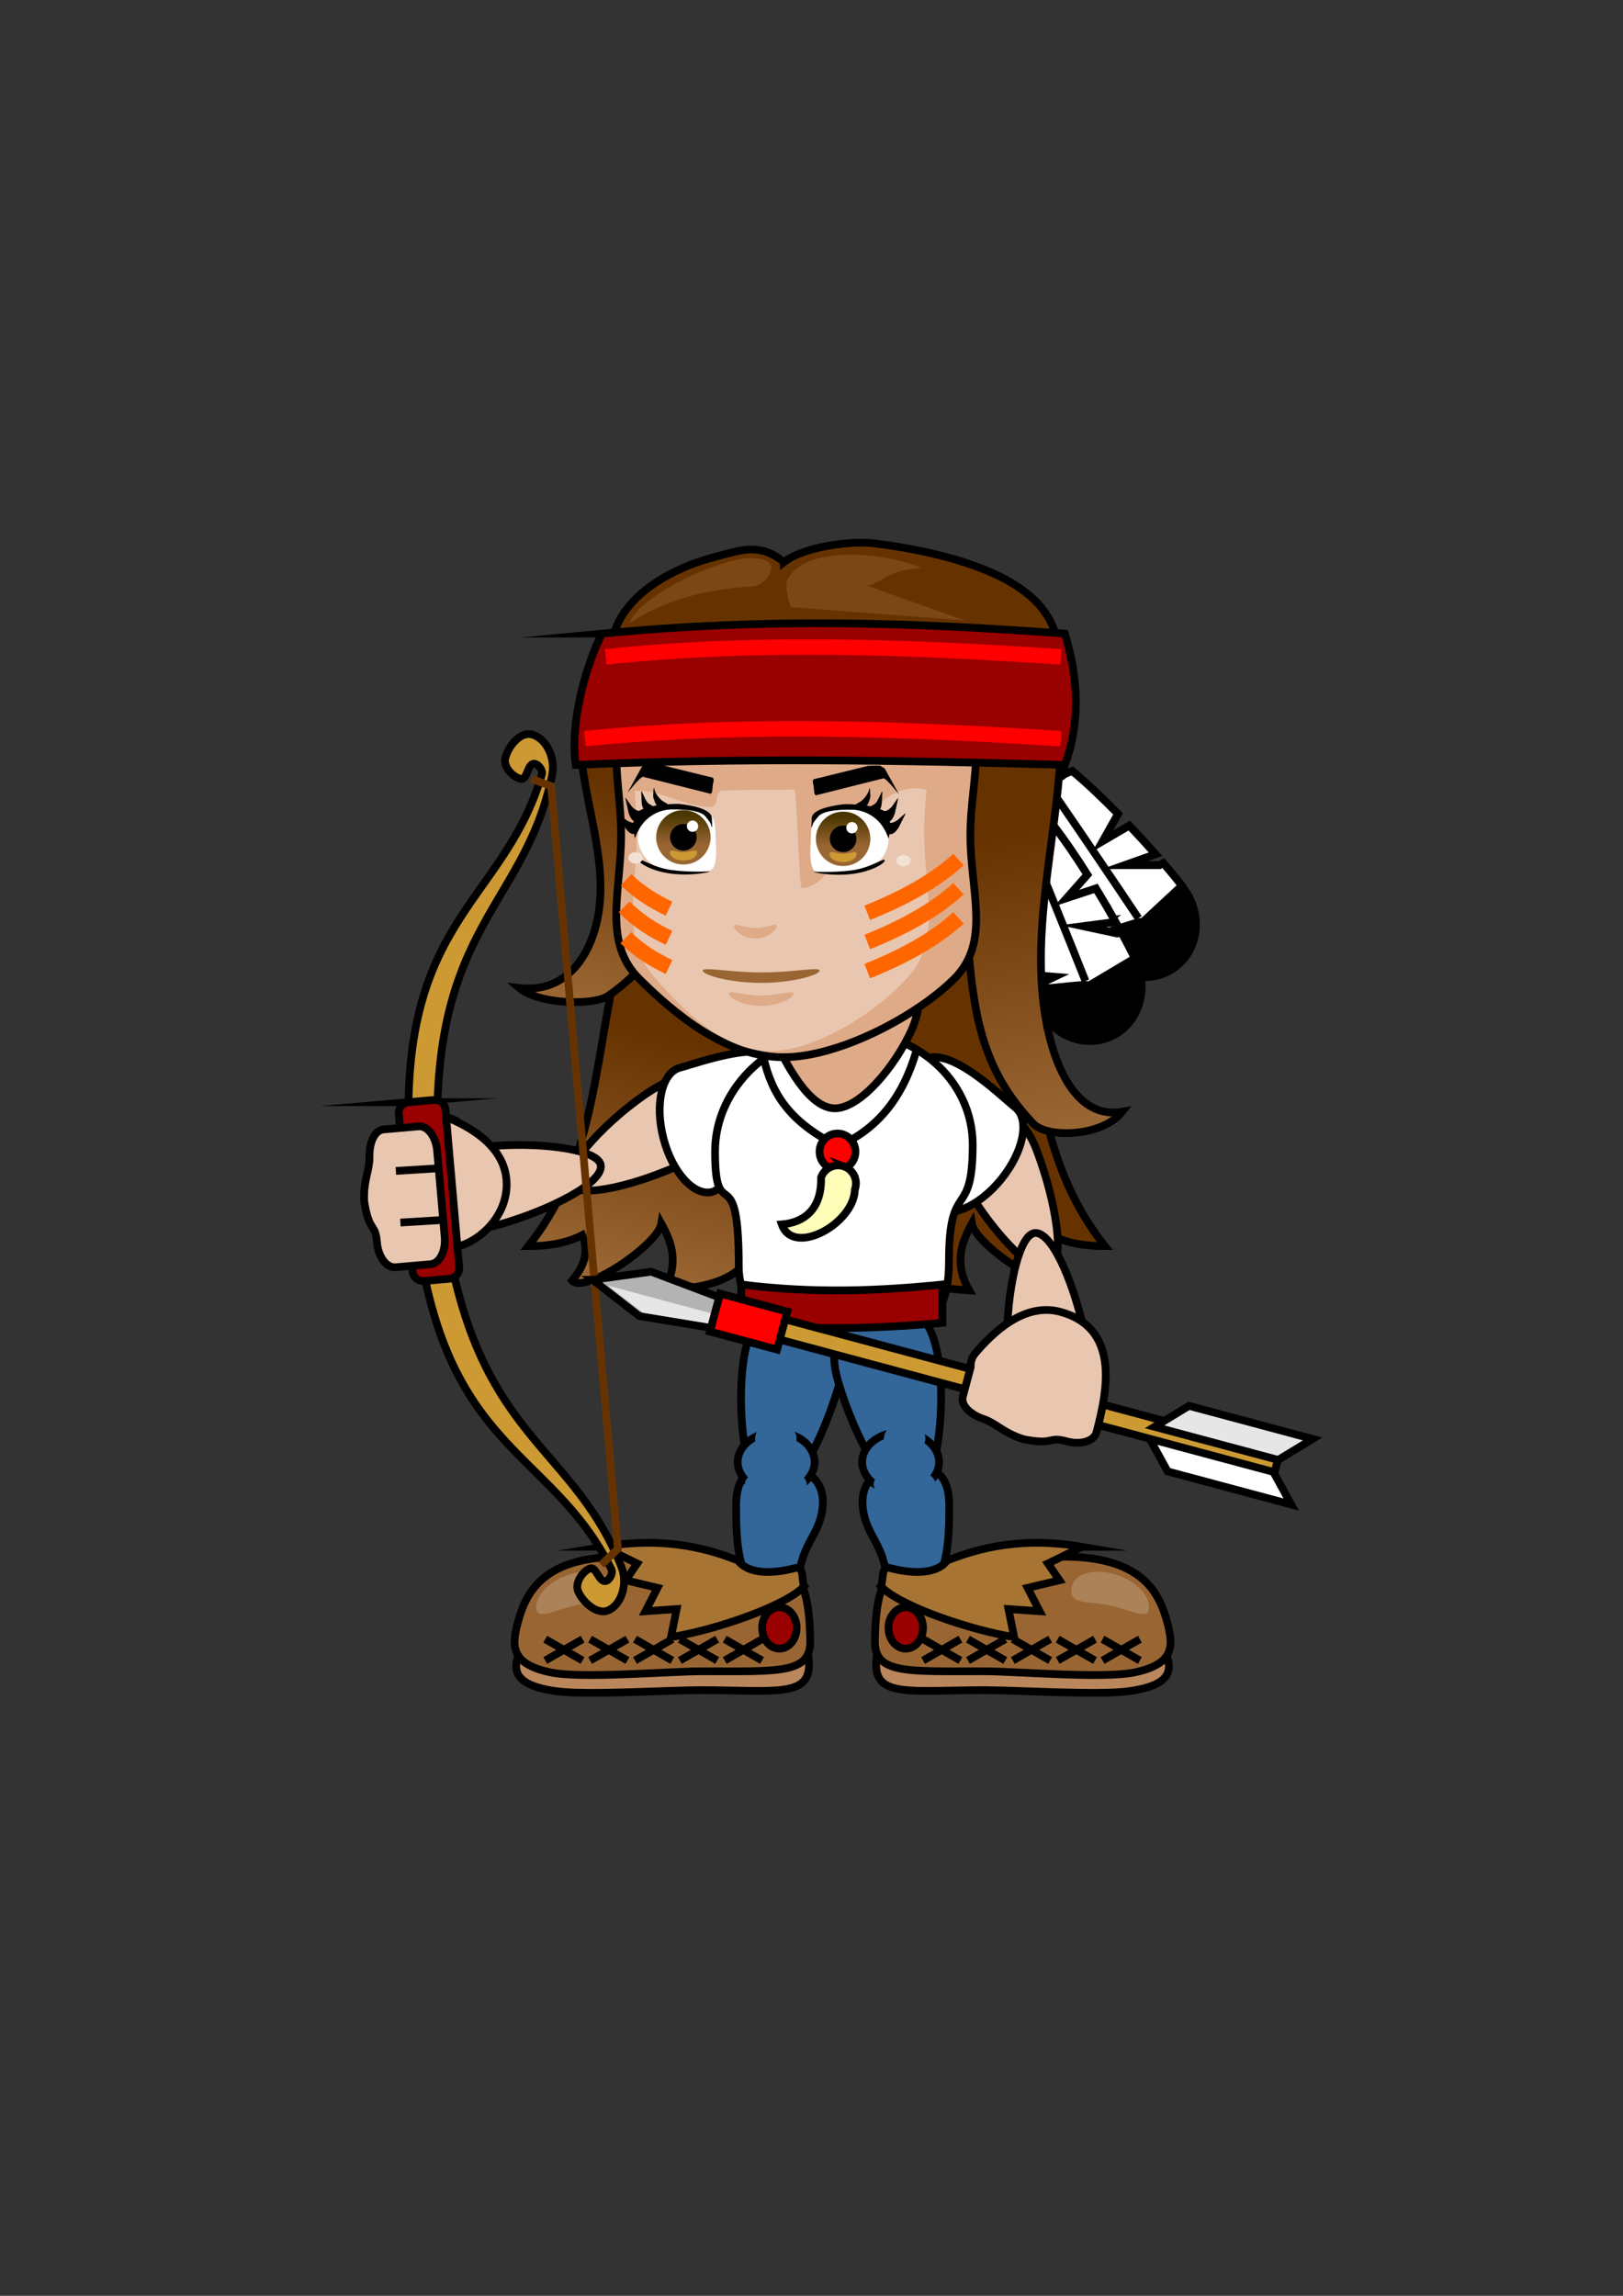 <?xml version="1.0" encoding="UTF-8" standalone="no"?>
<!-- Created with Inkscape (http://www.inkscape.org/) -->

<svg
   xmlns:dc="http://purl.org/dc/elements/1.1/"
   xmlns:cc="http://creativecommons.org/ns#"
   xmlns:rdf="http://www.w3.org/1999/02/22-rdf-syntax-ns#"
   xmlns:svg="http://www.w3.org/2000/svg"
   xmlns="http://www.w3.org/2000/svg"
   xmlns:sodipodi="http://sodipodi.sourceforge.net/DTD/sodipodi-0.dtd"
   xmlns:inkscape="http://www.inkscape.org/namespaces/inkscape"
   width="210mm"
   height="297mm"
   viewBox="0 0 744.094 1052.362"
   id="svg2"
   version="1.1"
   inkscape:version="0.91 r13725"
   sodipodi:docname="AcherGirl_v02.svg">
  <rect x="0" y="0" width="744.094" height="1052.362" fill="#333333" stroke="none"/>
  <defs
     id="defs4">
    <clipPath
       id="clipPath3430"
       clipPathUnits="userSpaceOnUse">
      <path
         style="clip-rule:evenodd"
         inkscape:connector-curvature="0"
         id="path3432"
         d="M 93.414,265.566 C 85.606,228.295 85.034,194.593 61.641,165.223 c 7.174,-0.007 13.9,1.034 19.777,4.053 2.682,-6.301 0.508,-11.692 -3.728,-16.697 4.527,-5.144 31.569,13.303 32.745,20.911 3.596,-6.502 6.785,-14.386 0.973,-24.478 38.783,2.161 21.903,16.247 57.871,23.019 1.545,38.211 3.09,76.421 4.634,114.632 -26.833,-7.032 -53.666,-14.065 -80.499,-21.098" />
    </clipPath>
    <linearGradient
       id="linearGradient3434"
       spreadMethod="pad"
       gradientUnits="userSpaceOnUse"
       y2="159.47"
       x2="82.76"
       y1="245.85"
       x1="103.3">
      <stop
         id="stop3436"
         offset="0"
         style="stop-opacity:1;stop-color:#663300" />
      <stop
         id="stop3438"
         offset="1"
         style="stop-opacity:1;stop-color:#996633" />
    </linearGradient>
    <clipPath
       id="clipPath3448"
       clipPathUnits="userSpaceOnUse">
      <path
         style="clip-rule:evenodd"
         inkscape:connector-curvature="0"
         id="path3450"
         d="m 251.566,247.734 c 3.035,-16.616 11.185,-36.149 27.882,-33.231 -7.349,-9.294 -27.482,-9.745 -32.583,-4.377 -15.946,16.783 -20.947,33.645 -23.343,59.006 -2.492,26.372 -1.621,52.954 -2.432,79.431 11.942,-0.919 23.883,-1.837 35.825,-2.756 -1.783,-32.691 -11.232,-65.867 -5.35,-98.073" />
    </clipPath>
    <linearGradient
       id="linearGradient3452"
       spreadMethod="pad"
       gradientUnits="userSpaceOnUse"
       y2="209.9"
       x2="258.24"
       y1="318.03"
       x1="237.7">
      <stop
         id="stop3454"
         offset="0"
         style="stop-opacity:1;stop-color:#663300" />
      <stop
         id="stop3456"
         offset="1"
         style="stop-opacity:1;stop-color:#996633" />
    </linearGradient>
    <clipPath
       id="clipPath3466"
       clipPathUnits="userSpaceOnUse">
      <path
         style="clip-rule:evenodd"
         inkscape:connector-curvature="0"
         id="path3468"
         d="m 86.219,281.87 c -3.035,-10.991 -11.185,-23.911 -27.882,-21.981 7.348,-6.147 27.482,-6.446 32.583,-2.895 15.946,11.101 20.947,22.255 23.343,39.03 2.492,17.444 1.621,35.027 2.432,52.54 -11.942,-0.608 -23.883,-1.215 -35.825,-1.823 1.783,-21.624 11.232,-43.568 5.349,-64.871" />
    </clipPath>
    <linearGradient
       id="linearGradient3470"
       spreadMethod="pad"
       gradientUnits="userSpaceOnUse"
       y2="259.44"
       x2="74.61"
       y1="333.44"
       x1="95.75">
      <stop
         id="stop3472"
         offset="0"
         style="stop-opacity:1;stop-color:#663300" />
      <stop
         id="stop3474"
         offset="1"
         style="stop-opacity:1;stop-color:#996633" />
    </linearGradient>
    <clipPath
       id="clipPath3548"
       clipPathUnits="userSpaceOnUse">
      <path
         style="clip-rule:evenodd"
         inkscape:connector-curvature="0"
         id="path3550"
         d="m 118.513,325.133 c 5.514,0 9.984,-4.47 9.984,-9.984 0,-5.514 -4.47,-9.984 -9.984,-9.984 -5.514,0 -9.984,4.47 -9.984,9.984 0,5.514 4.47,9.984 9.984,9.984" />
    </clipPath>
    <linearGradient
       id="linearGradient3552"
       spreadMethod="pad"
       gradientUnits="userSpaceOnUse"
       y2="323.39"
       x2="117.18"
       y1="312.4"
       x1="117.18">
      <stop
         id="stop3554"
         offset="0"
         style="stop-opacity:1;stop-color:#996633" />
      <stop
         id="stop3556"
         offset="1"
         style="stop-opacity:1;stop-color:#4a3600" />
    </linearGradient>
    <clipPath
       id="clipPath3564"
       clipPathUnits="userSpaceOnUse">
      <path
         style="clip-rule:evenodd"
         inkscape:connector-curvature="0"
         id="path3566"
         d="m 177.106,324.566 c -5.514,0 -9.984,-4.47 -9.984,-9.984 0,-5.514 4.47,-9.984 9.984,-9.984 5.514,0 9.984,4.47 9.984,9.984 0,5.514 -4.47,9.984 -9.984,9.984" />
    </clipPath>
    <linearGradient
       id="linearGradient3568"
       spreadMethod="pad"
       gradientUnits="userSpaceOnUse"
       y2="322.83"
       x2="178.43"
       y1="311.83"
       x1="178.44">
      <stop
         id="stop3570"
         offset="0"
         style="stop-opacity:1;stop-color:#996633" />
      <stop
         id="stop3572"
         offset="1"
         style="stop-opacity:1;stop-color:#4a3600" />
    </linearGradient>
  </defs>
  <sodipodi:namedview
     id="base"
     pagecolor="#ffffff"
     bordercolor="#666666"
     borderopacity="1.0"
     inkscape:pageopacity="0.0"
     inkscape:pageshadow="2"
     inkscape:zoom="0.87205387"
     inkscape:cx="417.14286"
     inkscape:cy="464.28571"
     inkscape:document-units="px"
     inkscape:current-layer="layer1"
     showgrid="false"
     inkscape:window-width="1500"
     inkscape:window-height="937"
     inkscape:window-x="-8"
     inkscape:window-y="-8"
     inkscape:window-maximized="1" />
  <g
     inkscape:label="Layer 1"
     inkscape:groupmode="layer"
     id="layer1">
    <path
       d="m 364.961,599.427 c 10.312,1.158 27.449,7.894 20.065,34.065 -7.384,26.171 -22.095,54.261 -32.407,53.103 -10.312,-1.158 -15.222,-38.27 -11.814,-62.34 3.408,-24.071 13.843,-25.986 24.155,-24.827 z"
       style="fill:#336699;fill-opacity:1;fill-rule:evenodd;stroke:#000000;stroke-width:3.543;stroke-linecap:butt;stroke-linejoin:miter;stroke-miterlimit:22.926;stroke-dasharray:none;stroke-opacity:1"
       id="path3346"
       inkscape:connector-curvature="0" />
    <path
       d="m 355.319,671.867 c 9.053,0 24.685,3.013 21.506,21.259 -1.44,8.263 -6.276,13.365 -8.536,20.276 -2.731,8.35 -3.473,17.739 -12.97,17.646 -17.359,-0.169 -17.835,-24.433 -17.835,-40.776 0,-16.342 8.783,-18.405 17.835,-18.405 z"
       style="fill:#336699;fill-opacity:1;fill-rule:evenodd;stroke:#000000;stroke-width:3.543;stroke-linecap:butt;stroke-linejoin:miter;stroke-miterlimit:22.926;stroke-dasharray:none;stroke-opacity:1"
       id="path3348"
       inkscape:connector-curvature="0" />
    <path
       d="m 405.127,599.078 c -10.733,1.271 -28.562,8.198 -20.829,34.306 7.733,26.108 23.098,54.056 33.831,52.785 10.733,-1.271 15.779,-38.461 12.189,-62.51 -3.591,-24.049 -14.458,-25.852 -25.191,-24.581 z"
       style="fill:#336699;fill-opacity:1;fill-rule:evenodd;stroke:#000000;stroke-width:3.543;stroke-linecap:butt;stroke-linejoin:miter;stroke-miterlimit:22.926;stroke-dasharray:none;stroke-opacity:1"
       id="path3350"
       inkscape:connector-curvature="0" />
    <path
       d="m 417.362,671.867 c -9.053,0 -24.685,3.012 -21.506,21.259 1.44,8.263 6.276,13.365 8.536,20.276 2.731,8.35 3.472,17.739 12.97,17.646 17.359,-0.169 17.835,-24.433 17.835,-40.776 0,-16.342 -8.783,-18.405 -17.835,-18.405 z"
       style="fill:#336699;fill-opacity:1;fill-rule:evenodd;stroke:#000000;stroke-width:3.543;stroke-linecap:butt;stroke-linejoin:miter;stroke-miterlimit:22.926;stroke-dasharray:none;stroke-opacity:1"
       id="path3352"
       inkscape:connector-curvature="0" />
    <path
       d="m 355.838,656.478 c 9.736,0 17.629,6.141 17.629,13.717 0,7.575 -7.893,13.717 -17.629,13.717 -9.736,0 -17.629,-6.141 -17.629,-13.717 0,-7.576 7.893,-13.717 17.629,-13.717 z"
       style="fill:#336699;fill-opacity:1;fill-rule:evenodd;stroke:#000000;stroke-width:3.543;stroke-linecap:butt;stroke-linejoin:miter;stroke-miterlimit:22.926;stroke-dasharray:none;stroke-opacity:1"
       id="path3354"
       inkscape:connector-curvature="0" />
    <path
       d="m 355.682,652.024 c 5.262,0 9.528,3.304 9.528,7.378 0,4.075 -4.266,7.379 -9.528,7.379 -5.262,0 -9.528,-3.304 -9.528,-7.379 0,-4.075 4.266,-7.378 9.528,-7.378"
       style="fill:#336699;fill-opacity:1;fill-rule:evenodd;stroke:none"
       id="path3356"
       inkscape:connector-curvature="0" />
    <path
       d="m 412.895,656.478 c 9.736,0 17.629,6.141 17.629,13.717 0,7.575 -7.893,13.717 -17.629,13.717 -9.736,0 -17.629,-6.141 -17.629,-13.717 0,-7.576 7.893,-13.717 17.629,-13.717 z"
       style="fill:#336699;fill-opacity:1;fill-rule:evenodd;stroke:#000000;stroke-width:3.543;stroke-linecap:butt;stroke-linejoin:miter;stroke-miterlimit:22.926;stroke-dasharray:none;stroke-opacity:1"
       id="path3358"
       inkscape:connector-curvature="0" />
    <path
       d="m 414.744,652.024 c 5.262,0 9.528,3.304 9.528,7.378 0,4.075 -4.266,7.379 -9.528,7.379 -5.262,0 -9.527,-3.304 -9.527,-7.379 0,-4.075 4.266,-7.378 9.527,-7.378"
       style="fill:#336699;fill-opacity:1;fill-rule:evenodd;stroke:none"
       id="path3360"
       inkscape:connector-curvature="0" />
    <path
       d="m 414.744,673.04 c 7.851,0 14.215,3.303 14.215,7.378 0,4.075 -6.364,7.379 -14.215,7.379 -7.851,0 -14.215,-3.304 -14.215,-7.379 0,-4.075 6.364,-7.378 14.215,-7.378"
       style="fill:#336699;fill-opacity:1;fill-rule:evenodd;stroke:none"
       id="path3362"
       inkscape:connector-curvature="0" />
    <g
       id="g3364"
       transform="matrix(1.25,0,0,-1.25,165.162,777.74)">
      <path
         d="m 257.195,48.162 c 26.688,0 30.029,-17.781 35.724,-27.357 5.416,-9.107 7.126,-16.314 -11.118,-18.805 -11.088,-1.514 -40.971,0.398 -52.674,0.398 -26.928,0 -40.369,-2.86 -39.903,9.907 0.156,4.275 2.673,22.822 9.469,27.271 4.532,-2.739 11.481,-3.018 15.597,-0.182 9.542,6.577 30.226,8.767 42.906,8.767 z"
         style="fill:#ba865b;fill-opacity:1;fill-rule:evenodd;stroke:#000000;stroke-width:2.835;stroke-linecap:butt;stroke-linejoin:miter;stroke-miterlimit:22.926;stroke-dasharray:none;stroke-opacity:1"
         id="path3366"
         inkscape:connector-curvature="0" />
      <path
         d="m 258.032,51.344 c 28.259,0 34.876,-12.82 37.827,-23.607 2.345,-8.573 3.274,-15.642 -11.773,-18.805 -11.567,-2.431 -43.383,0.398 -55.775,0.398 -28.512,0 -40.032,-1.052 -39.539,11.716 0.165,4.275 0.118,21.014 7.313,25.462 4.798,-2.739 12.158,-3.018 16.515,-0.182 10.104,6.577 32.005,5.017 45.432,5.017 z"
         style="fill:#996633;fill-opacity:1;fill-rule:evenodd;stroke:#000000;stroke-width:2.835;stroke-linecap:butt;stroke-linejoin:miter;stroke-miterlimit:22.926;stroke-dasharray:none;stroke-opacity:1"
         id="path3368"
         inkscape:connector-curvature="0" />
      <path
         d="m 264.783,54.978 c -4.184,-2.042 -8.368,-4.084 -12.553,-6.125 1.406,-2.054 2.812,-4.108 4.218,-6.162 -3.891,-0.924 -7.781,-1.848 -11.672,-2.772 1.469,-2.861 2.938,-5.722 4.407,-8.582 -3.809,0.267 -7.62,0.534 -11.43,0.802 0.692,-3.426 1.384,-6.852 2.076,-10.278 -14.997,2.289 -41.915,11.185 -48.906,18.678 1.123,1.624 -0.167,7.541 3.272,6.654 10.688,-2.757 16.783,-1.183 19.774,1.363 0.502,0.428 0.917,0.883 1.252,1.35 16.472,6.707 32.691,7.968 49.563,5.073 z"
         style="fill:#a77433;fill-opacity:1;fill-rule:evenodd;stroke:#000000;stroke-width:2.835;stroke-linecap:butt;stroke-linejoin:miter;stroke-miterlimit:22.926;stroke-dasharray:none;stroke-opacity:1"
         id="path3370"
         inkscape:connector-curvature="0" />
      <path
         d="m 200.068,32.826 c 3.498,0 6.335,-3.403 6.335,-7.601 0,-4.197 -2.836,-7.601 -6.335,-7.601 -3.498,0 -6.335,3.403 -6.335,7.601 0,4.198 2.836,7.601 6.335,7.601 z"
         style="fill:#990000;fill-opacity:1;fill-rule:evenodd;stroke:#000000;stroke-width:2.835;stroke-linecap:butt;stroke-linejoin:miter;stroke-miterlimit:22.926;stroke-dasharray:none;stroke-opacity:1"
         id="path3372"
         inkscape:connector-curvature="0" />
      <path
         d="m 275.025,45.343 c 7.86,-1.681 14.232,-7.261 14.232,-12.464 0,-5.202 -6.372,-1.094 -14.232,0.587 -7.86,1.681 -14.232,0.299 -14.232,5.502 0,5.202 6.372,8.056 14.232,6.375"
         style="fill:#ac8359;fill-opacity:1;fill-rule:evenodd;stroke:none"
         id="path3374"
         inkscape:connector-curvature="0" />
      <path
         d="m 220.119,13.272 -13.688,7.822 m 13.688,0 -13.688,-7.822"
         style="fill:none;stroke:#000000;stroke-width:2.835;stroke-linecap:butt;stroke-linejoin:miter;stroke-miterlimit:22.926;stroke-dasharray:none;stroke-opacity:1"
         id="path3376"
         inkscape:connector-curvature="0" />
      <path
         d="m 236.577,13.272 -13.688,7.822 m 13.688,0 -13.688,-7.822"
         style="fill:none;stroke:#000000;stroke-width:2.835;stroke-linecap:butt;stroke-linejoin:miter;stroke-miterlimit:22.926;stroke-dasharray:none;stroke-opacity:1"
         id="path3378"
         inkscape:connector-curvature="0" />
      <path
         d="m 253.035,13.272 -13.688,7.822 m 13.688,0 -13.688,-7.822"
         style="fill:none;stroke:#000000;stroke-width:2.835;stroke-linecap:butt;stroke-linejoin:miter;stroke-miterlimit:22.926;stroke-dasharray:none;stroke-opacity:1"
         id="path3380"
         inkscape:connector-curvature="0" />
      <path
         d="m 269.493,13.272 -13.688,7.822 m 13.688,0 -13.688,-7.822"
         style="fill:none;stroke:#000000;stroke-width:2.835;stroke-linecap:butt;stroke-linejoin:miter;stroke-miterlimit:22.926;stroke-dasharray:none;stroke-opacity:1"
         id="path3382"
         inkscape:connector-curvature="0" />
      <path
         d="m 285.951,13.272 -13.688,7.822 m 13.688,0 -13.688,-7.822"
         style="fill:none;stroke:#000000;stroke-width:2.835;stroke-linecap:butt;stroke-linejoin:miter;stroke-miterlimit:22.926;stroke-dasharray:none;stroke-opacity:1"
         id="path3384"
         inkscape:connector-curvature="0" />
    </g>
    <g
       id="g3386"
       transform="matrix(1.25,0,0,-1.25,165.162,777.74)">
      <path
         d="m 96.608,48.162 c -26.688,0 -30.029,-17.781 -35.724,-27.357 -5.416,-9.107 -7.126,-16.314 11.118,-18.805 11.088,-1.514 40.971,0.398 52.674,0.398 26.928,0 40.369,-2.86 39.903,9.907 -0.156,4.275 -2.673,22.822 -9.469,27.271 -4.532,-2.739 -11.481,-3.018 -15.597,-0.182 -9.542,6.577 -30.226,8.767 -42.906,8.767 z"
         style="fill:#ba865b;fill-opacity:1;fill-rule:evenodd;stroke:#000000;stroke-width:2.835;stroke-linecap:butt;stroke-linejoin:miter;stroke-miterlimit:22.926;stroke-dasharray:none;stroke-opacity:1"
         id="path3388"
         inkscape:connector-curvature="0" />
      <path
         d="m 95.771,51.344 c -28.259,0 -34.876,-12.82 -37.827,-23.607 -2.345,-8.573 -3.274,-15.642 11.773,-18.805 11.567,-2.431 43.383,0.398 55.775,0.398 28.512,0 40.032,-1.052 39.539,11.716 -0.165,4.275 -0.118,21.014 -7.313,25.462 -4.798,-2.739 -12.158,-3.018 -16.515,-0.182 -10.104,6.577 -32.005,5.017 -45.432,5.017 z"
         style="fill:#996633;fill-opacity:1;fill-rule:evenodd;stroke:#000000;stroke-width:2.835;stroke-linecap:butt;stroke-linejoin:miter;stroke-miterlimit:22.926;stroke-dasharray:none;stroke-opacity:1"
         id="path3390"
         inkscape:connector-curvature="0" />
      <path
         d="m 89.02,54.978 c 4.184,-2.042 8.368,-4.084 12.553,-6.125 -1.406,-2.054 -2.812,-4.108 -4.218,-6.162 3.891,-0.924 7.781,-1.848 11.672,-2.772 -1.469,-2.861 -2.938,-5.722 -4.407,-8.582 3.809,0.267 7.62,0.534 11.43,0.802 -0.692,-3.426 -1.384,-6.852 -2.076,-10.278 14.997,2.289 41.915,11.185 48.906,18.678 -1.123,1.624 0.167,7.541 -3.272,6.654 -10.688,-2.757 -16.783,-1.183 -19.774,1.363 -0.502,0.428 -0.917,0.883 -1.252,1.35 -16.472,6.707 -32.691,7.968 -49.563,5.073 z"
         style="fill:#a77433;fill-opacity:1;fill-rule:evenodd;stroke:#000000;stroke-width:2.835;stroke-linecap:butt;stroke-linejoin:miter;stroke-miterlimit:22.926;stroke-dasharray:none;stroke-opacity:1"
         id="path3392"
         inkscape:connector-curvature="0" />
      <path
         d="m 153.735,32.826 c -3.498,0 -6.335,-3.403 -6.335,-7.601 0,-4.197 2.836,-7.601 6.335,-7.601 3.498,0 6.335,3.403 6.335,7.601 0,4.198 -2.836,7.601 -6.335,7.601 z"
         style="fill:#990000;fill-opacity:1;fill-rule:evenodd;stroke:#000000;stroke-width:2.835;stroke-linecap:butt;stroke-linejoin:miter;stroke-miterlimit:22.926;stroke-dasharray:none;stroke-opacity:1"
         id="path3394"
         inkscape:connector-curvature="0" />
      <path
         d="M 78.778,45.343 C 70.918,43.662 64.547,38.082 64.547,32.879 c 0,-5.202 6.372,-1.094 14.232,0.587 7.86,1.681 14.232,0.299 14.232,5.502 0,5.202 -6.372,8.056 -14.232,6.375"
         style="fill:#ac8359;fill-opacity:1;fill-rule:evenodd;stroke:none"
         id="path3396"
         inkscape:connector-curvature="0" />
      <path
         d="m 133.684,13.272 13.688,7.822 m -13.688,0 13.688,-7.822"
         style="fill:none;stroke:#000000;stroke-width:2.835;stroke-linecap:butt;stroke-linejoin:miter;stroke-miterlimit:22.926;stroke-dasharray:none;stroke-opacity:1"
         id="path3398"
         inkscape:connector-curvature="0" />
      <path
         d="m 117.226,13.272 13.688,7.822 m -13.688,0 13.688,-7.822"
         style="fill:none;stroke:#000000;stroke-width:2.835;stroke-linecap:butt;stroke-linejoin:miter;stroke-miterlimit:22.926;stroke-dasharray:none;stroke-opacity:1"
         id="path3400"
         inkscape:connector-curvature="0" />
      <path
         d="m 100.768,13.272 13.688,7.822 m -13.688,0 13.688,-7.822"
         style="fill:none;stroke:#000000;stroke-width:2.835;stroke-linecap:butt;stroke-linejoin:miter;stroke-miterlimit:22.926;stroke-dasharray:none;stroke-opacity:1"
         id="path3402"
         inkscape:connector-curvature="0" />
      <path
         d="m 84.31,13.272 13.688,7.822 m -13.688,0 13.688,-7.822"
         style="fill:none;stroke:#000000;stroke-width:2.835;stroke-linecap:butt;stroke-linejoin:miter;stroke-miterlimit:22.926;stroke-dasharray:none;stroke-opacity:1"
         id="path3404"
         inkscape:connector-curvature="0" />
      <path
         d="m 67.852,13.272 13.688,7.822 m -13.688,0 13.688,-7.822"
         style="fill:none;stroke:#000000;stroke-width:2.835;stroke-linecap:butt;stroke-linejoin:miter;stroke-miterlimit:22.926;stroke-dasharray:none;stroke-opacity:1"
         id="path3406"
         inkscape:connector-curvature="0" />
    </g>
    <g
       id="g3408"
       transform="matrix(1.25,0,0,-1.25,165.162,777.74)">
      <path
         d="m 243.237,348.221 c 2.591,1.754 8.073,-1.07 14.72,-6.205 -0.46,-2.763 -0.772,-4.851 -0.513,-4.447 0.425,0.661 2.429,1.409 3.752,1.843 5.307,-4.423 11.132,-9.979 16.718,-15.677 l -5.641,-10.034 9.789,5.734 c 3.439,-3.622 6.702,-7.199 9.6,-10.478 l -11.365,-4.032 12.878,0.003 c 0,0 0.517,0.274 1.355,0.742 3.873,-4.497 6.795,-8.15 8.137,-10.133 6.531,-9.649 4.527,-22.412 -4.477,-28.507 -6.558,-4.439 -15.021,-4.114 -21.658,0.118 l 2.706,6.754 -4.689,-5.328 c -1.681,1.358 -3.203,2.994 -4.488,4.894 -0.791,1.168 -1.916,3.063 -3.265,5.495 l 7.276,5.649 -9.637,-1.273 c -3.036,5.767 -6.704,13.213 -10.206,21.005 0.885,1.064 2.397,2.752 3.195,2.905 0.513,0.099 -1.972,0.667 -5.069,1.34 -7.772,17.913 -13.943,36.366 -9.119,39.631 z"
         style="fill:#000000;fill-opacity:1;fill-rule:evenodd;stroke:#000000;stroke-width:2.835;stroke-linecap:butt;stroke-linejoin:miter;stroke-miterlimit:22.926;stroke-dasharray:none;stroke-opacity:1"
         id="path3410"
         inkscape:connector-curvature="0" />
      <path
         d="m 243.237,348.221 c 2.591,1.754 8.073,-1.07 14.72,-6.205 -0.46,-2.763 -0.772,-4.851 -0.513,-4.447 0.425,0.661 2.429,1.409 3.752,1.843 5.307,-4.423 11.132,-9.979 16.718,-15.677 l -5.641,-10.034 9.789,5.734 c 3.439,-3.622 6.702,-7.199 9.6,-10.478 l -11.365,-4.032 12.878,0.003 c 0,0 0.517,0.274 1.355,0.742 2.879,-3.343 5.232,-6.219 6.802,-8.29 L 287.015,284.091 c -0.599,0.997 -19.457,-6.5 -20.219,-5.128 l 7.276,5.649 -9.637,-1.273 c -3.036,5.767 -6.704,13.213 -10.206,21.005 0.885,1.064 2.397,2.752 3.195,2.905 0.513,0.099 -1.972,0.667 -5.069,1.34 -7.772,17.913 -13.943,36.366 -9.119,39.631 z"
         style="fill:#ffffff;fill-opacity:1;fill-rule:evenodd;stroke:#000000;stroke-width:2.835;stroke-linecap:butt;stroke-linejoin:miter;stroke-miterlimit:22.926;stroke-dasharray:none;stroke-opacity:1"
         id="path3412"
         inkscape:connector-curvature="0" />
      <path
         d="m 237.737,353.969 c 2.002,-0.16 47.686,-68.494 47.686,-68.494"
         style="fill:none;stroke:#000000;stroke-width:2.835;stroke-linecap:butt;stroke-linejoin:miter;stroke-miterlimit:22.926;stroke-dasharray:none;stroke-opacity:1"
         id="path3414"
         inkscape:connector-curvature="0" />
    </g>
    <g
       id="g3416"
       transform="matrix(1.25,0,0,-1.25,165.162,777.74)">
      <path
         d="m 237.904,332.666 c 2.901,1.171 7.669,-2.74 13.091,-9.155 -1.029,-2.604 -1.772,-4.58 -1.434,-4.241 0.554,0.558 2.671,0.868 4.055,1.015 4.262,-5.437 8.791,-12.092 13.058,-18.835 l -7.62,-8.627 10.774,3.553 c 2.603,-4.263 5.043,-8.444 7.188,-12.259 l -11.958,-1.558 12.592,-2.698 c 0,0 0.564,0.159 1.481,0.441 2.843,-5.21 4.934,-9.394 5.831,-11.615 4.362,-10.805 -0.275,-22.863 -10.357,-26.933 -7.343,-2.965 -15.55,-0.872 -21.151,4.658 l 4.062,6.036 -5.702,-4.226 c -1.359,1.681 -2.503,3.599 -3.362,5.726 -0.528,1.308 -1.231,3.397 -2.04,6.058 l 8.3,3.997 -9.69,0.777 c -1.759,6.275 -3.783,14.325 -5.572,22.679 1.089,0.855 2.921,2.188 3.733,2.171 0.522,-0.011 -1.788,1.066 -4.675,2.373 -3.842,19.145 -6.004,38.482 -0.602,40.662 z"
         style="fill:#000000;fill-opacity:1;fill-rule:evenodd;stroke:#000000;stroke-width:2.835;stroke-linecap:butt;stroke-linejoin:miter;stroke-miterlimit:22.926;stroke-dasharray:none;stroke-opacity:1"
         id="path3418"
         inkscape:connector-curvature="0" />
      <path
         d="m 237.904,332.666 c 2.901,1.171 7.669,-2.74 13.091,-9.155 -1.029,-2.604 -1.772,-4.58 -1.434,-4.241 0.554,0.558 2.671,0.868 4.055,1.015 4.262,-5.437 8.791,-12.092 13.058,-18.835 l -7.62,-8.627 10.774,3.553 c 2.603,-4.263 5.043,-8.444 7.188,-12.259 l -11.958,-1.558 12.592,-2.698 c 0,0 0.564,0.159 1.481,0.441 2.114,-3.873 3.812,-7.179 4.912,-9.533 l -16.786,-9.99 c -0.377,1.1 -20.388,-2.274 -20.845,-0.772 l 8.3,3.997 -9.69,0.777 c -1.759,6.275 -3.783,14.325 -5.572,22.679 1.089,0.855 2.921,2.188 3.733,2.171 0.522,-0.011 -1.788,1.066 -4.675,2.373 -3.842,19.145 -6.004,38.482 -0.602,40.662 z"
         style="fill:#ffffff;fill-opacity:1;fill-rule:evenodd;stroke:#000000;stroke-width:2.835;stroke-linecap:butt;stroke-linejoin:miter;stroke-miterlimit:22.926;stroke-dasharray:none;stroke-opacity:1"
         id="path3420"
         inkscape:connector-curvature="0" />
      <path
         d="m 233.732,339.44 c 1.924,-0.577 32.257,-76.973 32.257,-76.973"
         style="fill:none;stroke:#000000;stroke-width:2.835;stroke-linecap:butt;stroke-linejoin:miter;stroke-miterlimit:22.926;stroke-dasharray:none;stroke-opacity:1"
         id="path3422"
         inkscape:connector-curvature="0" />
    </g>
    <path
       d="m 466.854,445.782 c 9.76,46.588 10.475,88.716 39.715,125.428 -8.968,0.009 -17.375,-1.292 -24.721,-5.066 -3.353,7.877 -0.635,14.615 4.66,20.871 -5.659,6.43 -39.461,-16.629 -40.931,-26.139 -4.495,8.127 -8.482,17.982 -1.216,30.597 -48.479,-2.701 -27.379,-20.308 -72.339,-28.773 -1.931,-47.764 -3.862,-95.527 -5.793,-143.29 33.541,8.791 67.083,17.582 100.624,26.372 z"
       style="fill:#663300;fill-opacity:1;fill-rule:evenodd;stroke:#000000;stroke-width:3.543;stroke-linecap:butt;stroke-linejoin:miter;stroke-miterlimit:22.926;stroke-dasharray:none;stroke-opacity:1"
       id="path3424"
       inkscape:connector-curvature="0" />
    <g
       id="g3426"
       transform="matrix(1.25,0,0,-1.25,165.162,777.74)">
      <g
         id="g3428"
         clip-path="url(#clipPath3430)">
        <path
           d="M 93.414,265.566 C 85.606,228.295 85.034,194.593 61.641,165.223 c 7.174,-0.007 13.9,1.034 19.777,4.053 2.682,-6.301 0.508,-11.692 -3.728,-16.697 4.527,-5.144 31.569,13.303 32.745,20.911 3.596,-6.502 6.785,-14.386 0.973,-24.478 38.783,2.161 21.903,16.247 57.871,23.019 1.545,38.211 3.09,76.421 4.634,114.632 -26.833,-7.032 -53.666,-14.065 -80.499,-21.098"
           style="fill:url(#linearGradient3434);fill-rule:evenodd;stroke:none"
           id="path3440"
           inkscape:connector-curvature="0" />
      </g>
    </g>
    <path
       d="m 281.93,445.782 c -9.76,46.588 -10.475,88.716 -39.715,125.428 8.968,0.009 17.375,-1.292 24.721,-5.066 3.353,7.877 0.635,14.615 -4.661,20.871 5.659,6.43 39.461,-16.629 40.932,-26.139 4.495,8.127 8.482,17.982 1.216,30.597 48.479,-2.701 27.379,-20.308 72.339,-28.773 1.931,-47.764 3.862,-95.527 5.793,-143.29 -33.541,8.791 -67.083,17.582 -100.624,26.372 z"
       style="fill:none;stroke:#000000;stroke-width:3.543;stroke-linecap:butt;stroke-linejoin:miter;stroke-miterlimit:22.926;stroke-dasharray:none;stroke-opacity:1"
       id="path3442"
       inkscape:connector-curvature="0" />
    <g
       id="g3444"
       transform="matrix(1.25,0,0,-1.25,165.162,777.74)">
      <g
         id="g3446"
         clip-path="url(#clipPath3448)">
        <path
           d="m 251.566,247.734 c 3.035,-16.616 11.185,-36.149 27.882,-33.231 -7.349,-9.294 -27.482,-9.745 -32.583,-4.377 -15.946,16.783 -20.947,33.645 -23.343,59.006 -2.492,26.372 -1.621,52.954 -2.432,79.431 11.942,-0.919 23.883,-1.837 35.825,-2.756 -1.783,-32.691 -11.232,-65.867 -5.35,-98.073"
           style="fill:url(#linearGradient3452);fill-rule:evenodd;stroke:none"
           id="path3458"
           inkscape:connector-curvature="0" />
      </g>
    </g>
    <path
       d="m 479.62,468.072 c 3.794,20.77 13.982,45.187 34.853,41.539 -9.186,11.617 -34.353,12.181 -40.729,5.471 -19.933,-20.979 -26.183,-42.057 -29.179,-73.757 -3.115,-32.965 -2.026,-66.193 -3.039,-99.289 14.927,1.148 29.854,2.296 44.781,3.445 -2.229,40.864 -14.04,82.334 -6.687,122.592 z"
       style="fill:none;stroke:#000000;stroke-width:3.543;stroke-linecap:butt;stroke-linejoin:miter;stroke-miterlimit:22.926;stroke-dasharray:none;stroke-opacity:1"
       id="path3460"
       inkscape:connector-curvature="0" />
    <g
       id="g3462"
       transform="matrix(1.25,0,0,-1.25,165.162,777.74)">
      <g
         id="g3464"
         clip-path="url(#clipPath3466)">
        <path
           d="m 86.219,281.87 c -3.035,-10.991 -11.185,-23.911 -27.882,-21.981 7.348,-6.147 27.482,-6.446 32.583,-2.895 15.946,11.101 20.947,22.255 23.343,39.03 2.492,17.444 1.621,35.027 2.432,52.54 -11.942,-0.608 -23.883,-1.215 -35.825,-1.823 1.783,-21.624 11.232,-43.568 5.349,-64.871"
           style="fill:url(#linearGradient3470);fill-rule:evenodd;stroke:none"
           id="path3476"
           inkscape:connector-curvature="0" />
      </g>
    </g>
    <path
       d="m 272.936,425.402 c -3.794,13.738 -13.982,29.889 -34.853,27.476 9.186,7.684 34.353,8.057 40.728,3.619 19.933,-13.877 26.183,-27.819 29.179,-48.787 3.115,-21.805 2.026,-43.783 3.04,-65.675 -14.927,0.76 -29.854,1.519 -44.781,2.279 2.229,27.03 14.04,54.46 6.687,81.088 z"
       style="fill:none;stroke:#000000;stroke-width:3.543;stroke-linecap:butt;stroke-linejoin:miter;stroke-miterlimit:22.926;stroke-dasharray:none;stroke-opacity:1"
       id="path3478"
       inkscape:connector-curvature="0" />
    <path
       d="m 328.408,500.587 c 4.455,7.082 8.496,21.608 -13.559,32.011 -22.055,10.403 -49.193,17.346 -53.647,10.264 -4.455,-7.082 18.97,-31.406 37.529,-43.08 18.558,-11.674 25.223,-6.277 29.678,0.805 z"
       style="fill:#e9c6af;fill-opacity:1;fill-rule:evenodd;stroke:#000000;stroke-width:3.543;stroke-linecap:butt;stroke-linejoin:miter;stroke-miterlimit:22.926;stroke-dasharray:none;stroke-opacity:1"
       id="path3480"
       inkscape:connector-curvature="0" />
    <path
       d="m 444.681,511.59 c 7.424,-3.857 22.233,-6.69 30.787,16.146 8.554,22.837 13.241,50.453 5.816,54.31 -7.424,3.857 -29.739,-21.489 -39.847,-40.945 -10.108,-19.456 -4.181,-25.655 3.243,-29.511 z"
       style="fill:#e9c6af;fill-opacity:1;fill-rule:evenodd;stroke:#000000;stroke-width:3.543;stroke-linecap:butt;stroke-linejoin:miter;stroke-miterlimit:22.926;stroke-dasharray:none;stroke-opacity:1"
       id="path3482"
       inkscape:connector-curvature="0" />
    <path
       d="m 196.976,546.271 c 1.285,8.267 7.766,21.881 31.236,15.26 23.47,-6.62 48.504,-19.186 47.219,-27.453 -1.284,-8.267 -34.922,-11.254 -56.587,-7.887 -21.665,3.367 -23.153,11.813 -21.869,20.08 z"
       style="fill:#e9c6af;fill-opacity:1;fill-rule:evenodd;stroke:#000000;stroke-width:3.543;stroke-linecap:butt;stroke-linejoin:miter;stroke-miterlimit:22.926;stroke-dasharray:none;stroke-opacity:1"
       id="path3484"
       inkscape:connector-curvature="0" />
    <path
       d="m 480.183,644.374 c 8.344,-0.601 22.445,-5.939 17.778,-29.874 -4.667,-23.935 -15.131,-49.919 -23.476,-49.318 -8.345,0.6 -14.089,33.878 -12.515,55.746 1.573,21.868 9.868,24.047 18.213,23.447 z"
       style="fill:#e9c6af;fill-opacity:1;fill-rule:evenodd;stroke:#000000;stroke-width:3.543;stroke-linecap:butt;stroke-linejoin:miter;stroke-miterlimit:22.926;stroke-dasharray:none;stroke-opacity:1"
       id="path3486"
       inkscape:connector-curvature="0" />
    <path
       d="m 465.527,507.735 c 6.667,5.361 3.818,19.969 -6.362,32.627 -10.18,12.659 -23.837,18.573 -30.503,13.212 -6.666,-5.361 -17.474,-53.027 -7.294,-65.685 10.18,-12.658 37.493,14.485 44.159,19.846 z"
       style="fill:#ffffff;fill-opacity:1;fill-rule:evenodd;stroke:#000000;stroke-width:3.543;stroke-linecap:butt;stroke-linejoin:miter;stroke-miterlimit:22.926;stroke-dasharray:none;stroke-opacity:1"
       id="path3488"
       inkscape:connector-curvature="0" />
    <path
       d="m 311.784,489.399 c -8.282,2.142 -11.699,16.627 -7.632,32.354 4.067,15.726 14.078,26.738 22.361,24.596 8.283,-2.142 37.753,-41.133 33.686,-56.86 -4.067,-15.726 -40.132,-2.232 -48.414,-0.09 z"
       style="fill:#ffffff;fill-opacity:1;fill-rule:evenodd;stroke:#000000;stroke-width:3.543;stroke-linecap:butt;stroke-linejoin:miter;stroke-miterlimit:22.926;stroke-dasharray:none;stroke-opacity:1"
       id="path3490"
       inkscape:connector-curvature="0" />
    <path
       d="m 435.079,577.909 c 0,37.853 -21.22,28.651 -47.833,29.365 -26.613,0.714 -48.542,-2.58 -48.542,-26.779 0,-51.507 -10.875,-17.367 -10.875,-52.62 0,-29.66 26.443,-54.415 59.063,-55.291 32.62,-0.875 59.063,22.46 59.063,52.121 0,35.254 -10.875,15.351 -10.875,53.204 z"
       style="fill:#ffffff;fill-opacity:1;fill-rule:evenodd;stroke:#000000;stroke-width:3.543;stroke-linecap:butt;stroke-linejoin:miter;stroke-miterlimit:22.926;stroke-dasharray:none;stroke-opacity:1"
       id="path3492"
       inkscape:connector-curvature="0" />
    <path
       d="m 339.84,588.794 c 33.721,4.25 63.535,2.911 92.25,0 0,5.861 0,11.721 0,17.582 -31.185,2.766 -62.065,3.593 -92.25,0 0,-5.861 0,-11.721 0,-17.582 z"
       style="fill:#990000;fill-opacity:1;fill-rule:evenodd;stroke:#000000;stroke-width:3.543;stroke-linecap:butt;stroke-linejoin:miter;stroke-miterlimit:22.926;stroke-dasharray:none;stroke-opacity:1"
       id="path3494"
       inkscape:connector-curvature="0" />
    <path
       d="m 355.682,673.04 c 7.85,0 14.215,3.303 14.215,7.378 0,4.075 -6.364,7.379 -14.215,7.379 -7.851,0 -14.215,-3.304 -14.215,-7.379 0,-4.075 6.364,-7.378 14.215,-7.378"
       style="fill:#336699;fill-opacity:1;fill-rule:evenodd;stroke:none"
       id="path3496"
       inkscape:connector-curvature="0" />
    <path
       d="m 350.114,484.978 c 3.673,16.22 11.752,29.398 34.248,40.478 18.302,-8.213 29.597,-22.426 35.868,-44.088"
       style="fill:none;stroke:#000000;stroke-width:3.543;stroke-linecap:butt;stroke-linejoin:miter;stroke-miterlimit:22.926;stroke-dasharray:none;stroke-opacity:1"
       id="path3498"
       inkscape:connector-curvature="0" />
    <path
       d="m 383.97,519.574 c 4.548,0 8.235,3.731 8.235,8.333 0,4.603 -3.687,8.333 -8.235,8.333 -4.548,0 -8.235,-3.731 -8.235,-8.333 0,-4.602 3.687,-8.333 8.235,-8.333 z"
       style="fill:#ff0000;fill-opacity:1;fill-rule:evenodd;stroke:#000000;stroke-width:3.543;stroke-linecap:butt;stroke-linejoin:miter;stroke-miterlimit:22.926;stroke-dasharray:none;stroke-opacity:1"
       id="path3500"
       inkscape:connector-curvature="0" />
    <path
       d="m 387.011,534.681 c 4.277,1.546 6.476,6.308 4.912,10.636 -0.341,15.558 -28.245,30.972 -33.49,15.937 9.652,-0.801 18.367,-6.437 18.001,-21.535 1.565,-4.328 6.3,-6.583 10.578,-5.038 z"
       style="fill:#ffffba;fill-opacity:1;fill-rule:evenodd;stroke:#000000;stroke-width:3.543;stroke-linecap:butt;stroke-linejoin:miter;stroke-miterlimit:22.926;stroke-dasharray:none;stroke-opacity:1"
       id="path3502"
       inkscape:connector-curvature="0" />
    <path
       d="m 382.772,313.111 c 11.603,0 27.584,10.424 35.187,27.273 7.603,16.85 3.323,40.13 3.323,65.844 0,25.714 4.279,48.994 -3.323,65.844 -7.603,16.849 -23.584,35.967 -35.187,35.967 -11.603,0 -22.108,-19.117 -29.711,-35.967 -7.603,-16.849 -3.714,-40.13 -3.714,-65.844 0,-25.713 -3.89,-48.994 3.714,-65.844 7.603,-16.851 18.108,-27.273 29.711,-27.273 z"
       style="fill:#deaa87;fill-opacity:1;fill-rule:evenodd;stroke:#000000;stroke-width:3.543;stroke-linecap:butt;stroke-linejoin:miter;stroke-miterlimit:22.926;stroke-dasharray:none;stroke-opacity:1"
       id="path3504"
       inkscape:connector-curvature="0" />
    <path
       d="m 359.162,289.684 c 25.826,0 61.397,10.424 78.321,27.274 16.924,16.85 7.397,40.13 7.397,65.844 0,25.714 9.527,48.994 -7.397,65.844 -16.924,16.849 -52.495,35.967 -78.321,35.967 -25.826,0 -49.209,-19.118 -66.133,-35.967 -16.923,-16.849 -8.266,-40.13 -8.266,-65.844 0,-25.713 -8.658,-48.994 8.266,-65.844 16.924,-16.851 40.306,-27.274 66.133,-27.274 z"
       style="fill:#deaa87;fill-opacity:1;fill-rule:evenodd;stroke:#000000;stroke-width:3.543;stroke-linecap:butt;stroke-linejoin:miter;stroke-miterlimit:22.926;stroke-dasharray:none;stroke-opacity:1"
       id="path3506"
       inkscape:connector-curvature="0" />
    <path
       d="m 353.156,289.684 c 11.888,0 26.285,3.216 39.102,8.957 -24.48,-0.361 -49.031,0.051 -74.816,1.506 10.674,-6.681 22.824,-10.463 35.715,-10.463 z m 71.625,72.246 c -0.549,6.294 -1.097,12.827 -1.097,19.529 0,25.344 7.838,48.288 -6.086,64.895 -13.925,16.607 -43.193,35.449 -64.443,35.449 -21.25,0 -40.489,-18.842 -54.415,-35.449 -13.924,-16.607 -6.801,-39.551 -6.801,-64.895 0,-6.513 -0.47,-12.867 -0.933,-18.996 12.592,-0.393 22.133,7.167 34.66,7.458 4.378,0.101 1.426,-7.379 5.855,-7.538 11.174,-0.4 19.902,-0.388 32.648,-0.445 1.255,-0.005 2.138,45.095 3.396,45.091 18.5,-0.05 27.472,-51.589 57.215,-45.099"
       style="fill:#e9c6af;fill-opacity:1;fill-rule:evenodd;stroke:none"
       id="path3508"
       inkscape:connector-curvature="0" />
    <path
       d="m 359.381,257.676 c 9.359,-7.295 31.322,-9.849 41.234,-8.63 21.1,2.595 62.956,10.136 77.972,30.932 4.1,5.678 6.368,11.922 6.368,18.476 0,6.554 -2.268,12.797 -6.368,18.476 -4.1,5.678 -10.034,10.793 -17.365,15.087 -7.331,4.295 -16.061,7.771 -25.755,10.172 -9.694,2.402 -62.905,3.73 -74.092,3.73 -11.188,0 -21.846,-1.328 -31.54,-3.73 -9.694,-2.402 -18.424,-5.878 -25.755,-10.172 -7.332,-4.295 -13.265,-9.409 -17.365,-15.087 -4.1,-5.678 -6.368,-11.922 -6.368,-18.476 0,-6.553 2.267,-12.797 6.368,-18.476 4.1,-5.678 10.033,-10.793 17.365,-15.087 7.331,-4.295 16.062,-7.771 25.755,-10.172 9.694,-2.401 18.524,-6.162 29.546,2.956 z"
       style="fill:#663300;fill-opacity:1;fill-rule:evenodd;stroke:#000000;stroke-width:3.543;stroke-linecap:butt;stroke-linejoin:miter;stroke-miterlimit:22.926;stroke-dasharray:none;stroke-opacity:1"
       id="path3510"
       inkscape:connector-curvature="0" />
    <path
       d="m 301.794,350.332 23.31,5.74 c 0.788,0.194 1.542,0.151 1.944,0.74 0.267,0.391 0.077,1.696 -0.087,2.172 -0.308,0.889 -0.148,1.74 -0.456,3.672 -0.198,1.245 -0.83,1.167 -0.83,1.167 l -30.794,-7.742 c -1.31,-0.33 -7.82,8.248 -7.123,7.197 l 6.481,-11.726 2.165,-1.321 c 0,0 4.043,0.021 5.391,0.101 l 0,-3.8e-4 z"
       style="fill:#000000;fill-opacity:1;fill-rule:evenodd;stroke:none"
       id="path3512"
       inkscape:connector-curvature="0" />
    <path
       d="m 398.054,351.041 -23.309,5.74 c -0.788,0.194 -1.543,0.151 -1.945,0.74 -0.267,0.391 -0.078,1.696 0.087,2.172 0.308,0.889 0.148,1.74 0.456,3.672 0.198,1.245 0.83,1.166 0.83,1.166 l 30.794,-7.742 c 1.31,-0.33 7.82,8.248 7.124,7.197 l -6.481,-11.726 -2.165,-1.321 c 0,0 -4.043,0.021 -5.391,0.101 l 0,-3.7e-4 z"
       style="fill:#000000;fill-opacity:1;fill-rule:evenodd;stroke:none"
       id="path3514"
       inkscape:connector-curvature="0" />
    <path
       d="m 309.339,370.182 c 5.687,0.028 13.286,0.293 16.652,3.748 2.309,2.37 1.998,7.877 2.148,11.042 0.16,3.377 0.839,12.805 -2.36,13.885 -4.97,1.679 -10.631,0.876 -16.125,0.818 -9.585,-0.102 -16.816,-7.428 -17.183,-15.279 -0.367,-7.851 7.279,-14.263 16.867,-14.215"
       style="fill:#ffffff;fill-opacity:1;fill-rule:evenodd;stroke:none"
       id="path3516"
       inkscape:connector-curvature="0" />
    <path
       d="m 390.509,370.891 c -5.686,0.028 -13.286,0.293 -16.652,3.748 -2.309,2.37 -1.998,7.877 -2.148,11.042 -0.16,3.377 -0.839,12.805 2.36,13.885 4.97,1.678 10.631,0.876 16.125,0.817 9.585,-0.102 16.815,-7.428 17.183,-15.279 0.367,-7.851 -7.279,-14.263 -16.867,-14.215"
       style="fill:#ffffff;fill-opacity:1;fill-rule:evenodd;stroke:none"
       id="path3518"
       inkscape:connector-curvature="0" />
    <path
       d="m 291.126,372.959 c 0,0 0.266,-0.224 0.717,-0.539 0.81,-0.567 2.216,-1.43 3.75,-1.832 1.899,-0.497 4.701,-1.562 7.187,-1.676 2.25,-0.103 5.943,-0.516 8.146,-0.414 1.477,0.069 4.105,0.453 6.759,1.017 4.279,0.911 8.596,2.654 8.662,5.461 0.077,3.317 0.484,6.128 -0.509,2.625 -0.175,-0.618 -2.465,-3.663 -3.368,-4.233 -3.174,-2.008 -8.443,-2.351 -14.201,-2.351 -5.644,0 -10.435,2.744 -13.412,6.337 -2.664,3.214 -3.814,7.351 -3.814,6.861 0,-0.49 -0.694,-2.928 -0.674,-5.471 0.022,-2.839 0.759,-5.785 0.759,-5.785"
       style="fill:#000000;fill-opacity:1;fill-rule:evenodd;stroke:none"
       id="path3520"
       inkscape:connector-curvature="0" />
    <path
       d="m 299.894,361.274 c 0.335,2.449 2.784,5.287 4.141,6.065 l 1.585,0.907 c 1.357,0.777 0.587,1.959 -1.188,1.959 -1.776,0 -3.682,-0.896 -4.141,-2.391 l -0.724,-2.132 -0.101,-0.555 c 0,0 -0.006,-0.265 0.005,-0.563 0.053,-1.325 0.228,-4.726 0.424,-3.29 l -3.7e-4,0 z"
       style="fill:#000000;fill-opacity:1;fill-rule:evenodd;stroke:none"
       id="path3522"
       inkscape:connector-curvature="0" />
    <path
       d="m 296.73,367.703 c 0.93,1.119 2.481,1.657 2.481,1.657 l -0.36,0.802 c -0.663,1.477 -0.635,4.398 -1.786,4.398 -1.151,0 -1.176,-1.556 -2.369,-4.398 -0.771,-1.837 -0.5,-4.772 -0.732,-7.173 -0.154,-1.591 1.881,3.648 2.767,4.713 l 0,2.5e-4 z"
       style="fill:#000000;fill-opacity:1;fill-rule:evenodd;stroke:none"
       id="path3524"
       inkscape:connector-curvature="0" />
    <path
       d="m 290.204,370.251 c 1.299,1.081 1.63,1.361 3.769,1.601 l 0,0.567 c 0,1.564 -0.887,4.249 -2.495,4.249 -1.609,0 -2.969,-2.723 -3.311,-4.249 l -1.426,-6.373 c -0.342,-1.526 2.227,3.176 3.463,4.205 l 3.8e-4,0 z"
       style="fill:#000000;fill-opacity:1;fill-rule:evenodd;stroke:none"
       id="path3526"
       inkscape:connector-curvature="0" />
    <path
       d="m 287.78,376.294 c 1.519,0.741 1.907,0.934 4.042,0.659 l 0.135,0.551 c 0.372,1.52 0.148,4.339 -1.414,4.721 -1.563,0.382 -3.531,-1.939 -4.225,-3.341 l -2.9,-5.851 c -0.695,-1.402 2.918,2.556 4.363,3.261"
       style="fill:#000000;fill-opacity:1;fill-rule:evenodd;stroke:none"
       id="path3528"
       inkscape:connector-curvature="0" />
    <path
       d="m 307.812,398.809 c 8.899,1.208 18.194,0.516 17.599,0.741 -1.145,0.433 -8.564,1.976 -17.39,0.96 -8.826,-1.016 -15.282,-4.831 -15.147,-6.271 0.135,-1.44 6.13,3.374 14.939,4.57"
       style="fill:#000000;fill-opacity:1;fill-rule:evenodd;stroke:none"
       id="path3530"
       inkscape:connector-curvature="0" />
    <path
       d="m 407.358,373.083 c 0,0 -0.266,-0.224 -0.717,-0.539 -0.81,-0.567 -2.216,-1.431 -3.75,-1.832 -1.899,-0.497 -4.701,-1.563 -7.187,-1.676 -2.25,-0.103 -5.943,-0.516 -8.146,-0.414 -1.477,0.069 -4.105,0.453 -6.759,1.017 -4.279,0.911 -8.596,2.654 -8.662,5.46 -0.077,3.317 -0.485,6.128 0.509,2.626 0.175,-0.619 2.465,-3.663 3.368,-4.234 3.175,-2.008 8.443,-2.351 14.202,-2.351 5.644,0 10.435,2.744 13.412,6.336 2.663,3.214 3.814,7.352 3.814,6.862 0,-0.49 0.694,-2.928 0.674,-5.471 -0.022,-2.839 -0.759,-5.785 -0.759,-5.785"
       style="fill:#000000;fill-opacity:1;fill-rule:evenodd;stroke:none"
       id="path3532"
       inkscape:connector-curvature="0" />
    <path
       d="m 398.59,361.399 c -0.335,2.449 -2.784,5.287 -4.141,6.065 l -1.585,0.907 c -1.357,0.777 -0.587,1.959 1.188,1.959 1.776,0 3.682,-0.896 4.141,-2.391 l 0.724,-2.132 0.101,-0.555 c 0,0 0.007,-0.265 -0.005,-0.563 -0.053,-1.325 -0.228,-4.727 -0.424,-3.29 l 3.8e-4,0 z"
       style="fill:#000000;fill-opacity:1;fill-rule:evenodd;stroke:none"
       id="path3534"
       inkscape:connector-curvature="0" />
    <path
       d="m 401.754,367.827 c -0.93,1.119 -2.481,1.658 -2.481,1.658 l 0.36,0.802 c 0.663,1.477 0.635,4.399 1.786,4.399 1.151,0 1.176,-1.556 2.369,-4.399 0.771,-1.837 0.5,-4.772 0.733,-7.172 0.154,-1.592 -1.882,3.647 -2.767,4.712 l 0,2.5e-4 z"
       style="fill:#000000;fill-opacity:1;fill-rule:evenodd;stroke:none"
       id="path3536"
       inkscape:connector-curvature="0" />
    <path
       d="m 408.28,370.375 c -1.299,1.081 -1.63,1.361 -3.769,1.601 l 0,0.567 c 0,1.564 0.887,4.25 2.495,4.25 1.609,0 2.969,-2.723 3.311,-4.25 l 1.426,-6.373 c 0.342,-1.526 -2.227,3.176 -3.463,4.205 l -3.7e-4,0 z"
       style="fill:#000000;fill-opacity:1;fill-rule:evenodd;stroke:none"
       id="path3538"
       inkscape:connector-curvature="0" />
    <path
       d="m 410.704,376.418 c -1.519,0.742 -1.906,0.935 -4.042,0.659 l -0.134,0.551 c -0.372,1.519 -0.148,4.338 1.414,4.721 1.562,0.382 3.531,-1.939 4.225,-3.341 l 2.9,-5.851 c 0.694,-1.401 -2.918,2.556 -4.364,3.261"
       style="fill:#000000;fill-opacity:1;fill-rule:evenodd;stroke:none"
       id="path3540"
       inkscape:connector-curvature="0" />
    <path
       d="m 390.672,398.933 c -8.899,1.208 -18.194,0.516 -17.599,0.741 1.145,0.432 8.564,1.976 17.39,0.96 8.826,-1.016 15.282,-4.831 15.147,-6.271 -0.135,-1.439 -6.13,3.375 -14.939,4.57"
       style="fill:#000000;fill-opacity:1;fill-rule:evenodd;stroke:none"
       id="path3542"
       inkscape:connector-curvature="0" />
    <g
       id="g3544"
       transform="matrix(1.25,0,0,-1.25,165.162,777.74)">
      <g
         id="g3546"
         clip-path="url(#clipPath3548)">
        <path
           d="m 118.513,325.133 c 5.514,0 9.984,-4.47 9.984,-9.984 0,-5.514 -4.47,-9.984 -9.984,-9.984 -5.514,0 -9.984,4.47 -9.984,9.984 0,5.514 4.47,9.984 9.984,9.984"
           style="fill:url(#linearGradient3552);fill-rule:evenodd;stroke:none"
           id="path3558"
           inkscape:connector-curvature="0" />
      </g>
    </g>
    <g
       id="g3560"
       transform="matrix(1.25,0,0,-1.25,165.162,777.74)">
      <g
         id="g3562"
         clip-path="url(#clipPath3564)">
        <path
           d="m 177.106,324.566 c -5.514,0 -9.984,-4.47 -9.984,-9.984 0,-5.514 4.47,-9.984 9.984,-9.984 5.514,0 9.984,4.47 9.984,9.984 0,5.514 -4.47,9.984 -9.984,9.984"
           style="fill:url(#linearGradient3568);fill-rule:evenodd;stroke:none"
           id="path3574"
           inkscape:connector-curvature="0" />
      </g>
    </g>
    <path
       d="m 313.303,377.708 c 3.367,0 6.096,2.729 6.096,6.096 0,3.366 -2.729,6.096 -6.096,6.096 -3.366,0 -6.096,-2.729 -6.096,-6.096 0,-3.367 2.729,-6.096 6.096,-6.096"
       style="fill:#000000;fill-opacity:1;fill-rule:evenodd;stroke:none"
       id="path3576"
       inkscape:connector-curvature="0" />
    <path
       d="m 386.545,378.416 c -3.366,0 -6.095,2.729 -6.095,6.096 0,3.366 2.729,6.096 6.095,6.096 3.367,0 6.096,-2.729 6.096,-6.096 0,-3.367 -2.729,-6.096 -6.096,-6.096"
       style="fill:#000000;fill-opacity:1;fill-rule:evenodd;stroke:none"
       id="path3578"
       inkscape:connector-curvature="0" />
    <path
       d="m 317.514,376.112 c 1.432,0 2.593,1.161 2.593,2.593 0,1.432 -1.161,2.593 -2.593,2.593 -1.432,0 -2.593,-1.161 -2.593,-2.593 0,-1.432 1.161,-2.593 2.593,-2.593"
       style="fill:#ffffff;fill-opacity:1;fill-rule:evenodd;stroke:none"
       id="path3580"
       inkscape:connector-curvature="0" />
    <path
       d="m 390.586,376.821 c -1.432,0 -2.593,1.161 -2.593,2.593 0,1.432 1.161,2.593 2.593,2.593 1.432,0 2.593,-1.161 2.593,-2.593 0,-1.432 -1.161,-2.593 -2.593,-2.593"
       style="fill:#ffffff;fill-opacity:1;fill-rule:evenodd;stroke:none"
       id="path3582"
       inkscape:connector-curvature="0" />
    <path
       d="m 313.105,390.659 c 3.428,0 6.473,-1.862 6.473,0.155 0,2.017 -2.779,3.652 -6.206,3.652 -3.428,0 -6.207,-1.635 -6.207,-3.652 0,-2.017 2.513,-0.155 5.941,-0.155"
       style="fill:#cc9933;fill-opacity:1;fill-rule:evenodd;stroke:none"
       id="path3584"
       inkscape:connector-curvature="0" />
    <path
       d="m 386.744,391.367 c -3.428,0 -6.473,-1.862 -6.473,0.155 0,2.017 2.779,3.652 6.207,3.652 3.428,0 6.206,-1.635 6.206,-3.652 0,-2.017 -2.513,-0.155 -5.941,-0.155"
       style="fill:#cc9933;fill-opacity:1;fill-rule:evenodd;stroke:none"
       id="path3586"
       inkscape:connector-curvature="0" />
    <path
       d="m 276.003,290.434 c 76.61,-7.291 138.813,-5.299 212.214,0 6.282,20.778 7.078,40.936 0,60.204 -74.126,-2.162 -148.521,-3.387 -224.254,0 -2.915,-20.068 5.203,-46.93 12.04,-60.204 z"
       style="fill:#990000;fill-opacity:1;fill-rule:evenodd;stroke:#000000;stroke-width:3.543;stroke-linecap:butt;stroke-linejoin:miter;stroke-miterlimit:22.926;stroke-dasharray:none;stroke-opacity:1"
       id="path3588"
       inkscape:connector-curvature="0" />
    <path
       d="m 346.419,425.388 c 5.393,0 9.664,-2.711 9.664,-0.817 0,1.895 -4.372,5.609 -9.765,5.609 -5.393,0 -9.765,-3.715 -9.765,-5.609 0,-1.895 4.473,0.817 9.866,0.817"
       style="fill:#deaa87;fill-opacity:1;fill-rule:evenodd;stroke:none"
       id="path3590"
       inkscape:connector-curvature="0" />
    <path
       d="m 349.105,456.333 c 8.19,0 14.676,-2.711 14.676,-0.817 0,1.895 -6.639,5.609 -14.829,5.609 -8.19,0 -14.829,-3.715 -14.829,-5.609 0,-1.895 6.792,0.817 14.982,0.817"
       style="fill:#deaa87;fill-opacity:1;fill-rule:evenodd;stroke:none"
       id="path3592"
       inkscape:connector-curvature="0" />
    <path
       d="m 349.228,445.739 c 14.793,0 26.508,-2.711 26.508,-0.817 0,1.895 -11.992,5.609 -26.785,5.609 -14.793,0 -26.785,-3.714 -26.785,-5.609 0,-1.895 12.268,0.817 27.061,0.817"
       style="fill:#996633;fill-opacity:1;fill-rule:evenodd;stroke:none"
       id="path3594"
       inkscape:connector-curvature="0" />
    <path
       d="m 414.235,391.876 c 1.831,0 3.314,1.178 3.314,2.631 0,1.453 -1.484,2.632 -3.314,2.632 -1.83,0 -3.314,-1.178 -3.314,-2.632 0,-1.453 1.484,-2.631 3.314,-2.631"
       style="fill:#f3e1d5;fill-opacity:1;fill-rule:evenodd;stroke:none"
       id="path3596"
       inkscape:connector-curvature="0" />
    <path
       d="m 291.408,390.583 c 1.83,0 3.314,1.178 3.314,2.632 0,1.453 -1.484,2.631 -3.314,2.631 -1.83,0 -3.314,-1.178 -3.314,-2.631 0,-1.454 1.484,-2.632 3.314,-2.632"
       style="fill:#f3e1d5;fill-opacity:1;fill-rule:evenodd;stroke:none"
       id="path3598"
       inkscape:connector-curvature="0" />
    <path
       d="m 397.62,418.427 c 15.762,-6.351 30.53,-14.107 41.816,-24.418"
       style="fill:none;stroke:#ff6600;stroke-width:7.087;stroke-linecap:butt;stroke-linejoin:miter;stroke-miterlimit:22.926;stroke-dasharray:none;stroke-opacity:1"
       id="path3600"
       inkscape:connector-curvature="0" />
    <path
       d="m 306.737,416.528 c -7.103,-3.367 -13.87,-7.591 -19.671,-13.28 m 19.671,26.653 c -7.474,-3.543 -14.575,-8.035 -20.571,-14.183 m 20.571,27.557 c -7.163,-3.396 -13.985,-7.663 -19.818,-13.425"
       style="fill:none;stroke:#ff6600;stroke-width:7.087;stroke-linecap:butt;stroke-linejoin:miter;stroke-miterlimit:22.926;stroke-dasharray:none;stroke-opacity:1"
       id="path3602"
       inkscape:connector-curvature="0" />
    <path
       d="m 397.62,431.801 c 15.762,-6.351 30.53,-14.107 41.816,-24.418"
       style="fill:none;stroke:#ff6600;stroke-width:7.087;stroke-linecap:butt;stroke-linejoin:miter;stroke-miterlimit:22.926;stroke-dasharray:none;stroke-opacity:1"
       id="path3604"
       inkscape:connector-curvature="0" />
    <path
       d="m 397.62,445.174 c 15.762,-6.351 30.53,-14.107 41.816,-24.418"
       style="fill:none;stroke:#ff6600;stroke-width:7.087;stroke-linecap:butt;stroke-linejoin:miter;stroke-miterlimit:22.926;stroke-dasharray:none;stroke-opacity:1"
       id="path3606"
       inkscape:connector-curvature="0" />
    <path
       d="m 277.647,301.104 c 69.278,-7.289 138.894,-4.628 208.71,0"
       style="fill:none;stroke:#ff0000;stroke-width:7.087;stroke-linecap:butt;stroke-linejoin:miter;stroke-miterlimit:22.926;stroke-dasharray:none;stroke-opacity:1"
       id="path3608"
       inkscape:connector-curvature="0" />
    <path
       d="m 268.139,338.59 c 72.434,-7.289 145.221,-4.628 218.218,0"
       style="fill:none;stroke:#ff0000;stroke-width:7.087;stroke-linecap:butt;stroke-linejoin:miter;stroke-miterlimit:22.926;stroke-dasharray:none;stroke-opacity:1"
       id="path3610"
       inkscape:connector-curvature="0" />
    <path
       d="m 360.804,266.331 c 7.06,-16.567 44.501,-13.519 61.642,-5.986 -14.649,0.891 -16.374,5.476 -24.561,8.215 0,0 42.24,15.262 44.266,15.668 2.026,0.405 -79.524,-5.941 -79.524,-5.941 0,0 -2.843,-6.621 -1.824,-11.955 z m -72.304,19.3 c 4.74,-12.78 42.035,-30.276 56.827,-29.803 14.792,0.474 6.388,11.404 0.958,12.841 -26.596,1.721 -42.433,7.319 -57.785,16.962"
       style="fill:#7b4815;fill-opacity:1;fill-rule:evenodd;stroke:none"
       id="path3612"
       inkscape:connector-curvature="0" />
    <path
       d="m 201.072,510.654 c 11.58,4.275 29.621,13.081 31.104,30.027 1.482,16.945 -13.806,30.295 -25.735,31.338 -11.929,1.044 -22.801,-11.847 -24.283,-28.793 -1.482,-16.945 7.334,-36.848 18.915,-32.572 z"
       style="fill:#e9c6af;fill-opacity:1;fill-rule:evenodd;stroke:#000000;stroke-width:3.543;stroke-linecap:butt;stroke-linejoin:miter;stroke-miterlimit:22.926;stroke-dasharray:none;stroke-opacity:1"
       id="path3614"
       inkscape:connector-curvature="0" />
    <g
       id="g3616"
       transform="matrix(1.25,0,0,-1.25,165.162,777.74)">
      <path
         d="m 18.908,190.175 c 0.344,-3.678 10.327,-3.192 10.068,0.493 -6.458,91.666 30.804,96.39 41.42,147.388 1.26,6.052 -2.073,13.578 -7.647,14.845 -4.131,0.939 -8.534,-4.396 -9.571,-8.853 -0.727,-3.128 2.855,-6.928 5.772,-7.479 2.246,-0.424 2.287,5.05 4.509,5.535 1.528,0.333 3.636,-2.235 3.159,-3.861 C 51.999,288.39 10.004,285.272 18.908,190.175 Z"
         style="fill:#cc9933;fill-opacity:1;fill-rule:evenodd;stroke:#000000;stroke-width:2.835;stroke-linecap:butt;stroke-linejoin:miter;stroke-miterlimit:22.926;stroke-dasharray:none;stroke-opacity:1"
         id="path3618"
         inkscape:connector-curvature="0" />
      <path
         d="m 19.426,184.256 c -0.299,3.682 9.616,4.937 10,1.263 9.557,-91.395 47.074,-89.576 66.385,-137.956 2.292,-5.741 0.316,-13.731 -4.953,-15.947 -3.906,-1.642 -9.168,2.848 -10.963,7.056 -1.26,2.954 1.609,7.318 4.386,8.368 2.138,0.808 3.129,-4.576 5.401,-4.667 1.562,-0.063 3.193,2.833 2.441,4.351 C 69.069,93.28 27.17,89.058 19.426,184.256 Z"
         style="fill:#cc9933;fill-opacity:1;fill-rule:evenodd;stroke:#000000;stroke-width:2.835;stroke-linecap:butt;stroke-linejoin:miter;stroke-miterlimit:22.926;stroke-dasharray:none;stroke-opacity:1"
         id="path3620"
         inkscape:connector-curvature="0" />
      <path
         d="m 17.662,218.013 9.367,0.82 c 2.132,0.186 4.028,-1.405 4.215,-3.536 l 5.058,-57.813 c 0.186,-2.132 -1.405,-4.028 -3.537,-4.215 l -9.367,-0.82 c -2.132,-0.187 -4.028,1.405 -4.214,3.536 l -5.058,57.813 c -0.186,2.132 1.405,4.028 3.537,4.215 z"
         style="fill:#990000;fill-opacity:1;fill-rule:evenodd;stroke:#000000;stroke-width:2.835;stroke-linecap:butt;stroke-linejoin:miter;stroke-miterlimit:22.926;stroke-dasharray:none;stroke-opacity:1"
         id="path3622"
         inkscape:connector-curvature="0" />
      <path
         d="M 62.763,336.619 70.026,333.897 94.496,54.2 88.4,48.355"
         style="fill:none;stroke:#663300;stroke-width:2.835;stroke-linecap:butt;stroke-linejoin:miter;stroke-miterlimit:22.926;stroke-dasharray:none;stroke-opacity:1"
         id="path3624"
         inkscape:connector-curvature="0" />
    </g>
    <g
       id="g3626"
       transform="matrix(1.25,0,0,-1.25,165.162,777.74)">
      <path
         d="m 8.555,208.022 12.83,1.123 c 3.293,0.288 6.361,-3.741 6.817,-8.954 l 2.764,-31.591 c 0.456,-5.213 -1.865,-9.713 -5.159,-10.002 L 12.977,157.476 c -3.294,-0.288 -6.361,3.741 -6.817,8.954 -0.641,7.325 -2.576,3.781 -4.408,13.471 -0.326,1.723 -0.345,2.034 -0.331,3.788 0.05,6.261 2.071,9.865 1.976,14.332 -0.111,5.214 1.865,9.713 5.159,10.001 z"
         style="fill:#e9c6af;fill-opacity:1;fill-rule:evenodd;stroke:#000000;stroke-width:2.835;stroke-linecap:butt;stroke-linejoin:miter;stroke-miterlimit:22.926;stroke-dasharray:none;stroke-opacity:1"
         id="path3628"
         inkscape:connector-curvature="0" />
      <path
         d="m 13.071,192.809 14.971,0.92"
         style="fill:none;stroke:#000000;stroke-width:2.835;stroke-linecap:butt;stroke-linejoin:miter;stroke-miterlimit:22.926;stroke-dasharray:none;stroke-opacity:1"
         id="path3630"
         inkscape:connector-curvature="0" />
      <path
         d="m 14.728,173.869 14.971,0.92"
         style="fill:none;stroke:#000000;stroke-width:2.835;stroke-linecap:butt;stroke-linejoin:miter;stroke-miterlimit:22.926;stroke-dasharray:none;stroke-opacity:1"
         id="path3632"
         inkscape:connector-curvature="0" />
    </g>
    <g
       id="g3634"
       transform="matrix(1.25,0,0,-1.25,165.162,777.74)">
      <g
         id="g3636">
        <path
           d="m 289.015,95.583 7.105,-12.968 45.345,-12.15 -7.105,12.968 -45.345,12.15 z"
           style="fill:#ffffff;fill-opacity:1;fill-rule:evenodd;stroke:#000000;stroke-width:2.835;stroke-linecap:butt;stroke-linejoin:miter;stroke-miterlimit:22.926;stroke-dasharray:none;stroke-opacity:1"
           id="path3638"
           inkscape:connector-curvature="0" />
        <path
           d="m 106.452,143.651 1.989,7.424 228.899,-61.333 -1.989,-7.424 -228.899,61.333 z"
           style="fill:#cc9933;fill-opacity:1;fill-rule:evenodd;stroke:#000000;stroke-width:2.835;stroke-linecap:butt;stroke-linejoin:miter;stroke-miterlimit:22.926;stroke-dasharray:none;stroke-opacity:1"
           id="path3640"
           inkscape:connector-curvature="0" />
        <path
           d="m 291.329,98.982 12.637,7.678 45.345,-12.15 -12.637,-7.678 -45.345,12.15 z"
           style="fill:#e6e6e6;fill-opacity:1;fill-rule:evenodd;stroke:#000000;stroke-width:2.835;stroke-linecap:butt;stroke-linejoin:miter;stroke-miterlimit:22.926;stroke-dasharray:none;stroke-opacity:1"
           id="path3642"
           inkscape:connector-curvature="0" />
      </g>
      <path
         d="m 85.207,152.895 10.75,1.476 10.75,1.476 15.216,-5.741 15.216,-5.741 -1.347,-5.025 -1.346,-5.025 -16.048,2.636 -16.048,2.636 -8.572,6.654 -8.572,6.654 z"
         style="fill:#b3b3b3;fill-opacity:1;fill-rule:evenodd;stroke:#000000;stroke-width:2.835;stroke-linecap:butt;stroke-linejoin:miter;stroke-miterlimit:22.926;stroke-dasharray:none;stroke-opacity:1"
         id="path3644"
         inkscape:connector-curvature="0" />
      <path
         d="m 90.891,150.732 37.74,-10.113 -1.005,-3.749 -11.973,1.967 -11.973,1.966 -6.395,4.964 -6.395,4.964 z"
         style="fill:#e6e6e6;fill-opacity:1;fill-rule:evenodd;stroke:none"
         id="path3646"
         inkscape:connector-curvature="0" />
      <path
         d="m 128.26,133.905 3.727,13.909 24.631,-6.6 -3.727,-13.909 -24.631,6.6 z"
         style="fill:#ff0000;fill-opacity:1;fill-rule:evenodd;stroke:#000000;stroke-width:2.835;stroke-linecap:butt;stroke-linejoin:miter;stroke-miterlimit:22.926;stroke-dasharray:none;stroke-opacity:1"
         id="path3648"
         inkscape:connector-curvature="0" />
      <path
         d="m 225.612,125.981 c 6.383,7.536 17.939,18.689 31.083,15.166 21.87,-5.86 17.505,-28.585 13.323,-44.193 -0.856,-3.193 -5.691,-4.698 -10.745,-3.344 -7.102,1.903 -4.434,-1.128 -14.166,0.465 -1.73,0.283 -2.029,0.371 -3.673,0.984 -5.867,2.188 -8.562,5.32 -12.792,6.759 -4.938,1.679 -8.489,5.074 -7.634,8.268 l 2.905,10.842 c -0.114,1.799 0.401,3.519 1.699,5.052 z"
         style="fill:#e9c6af;fill-opacity:1;fill-rule:evenodd;stroke:#000000;stroke-width:2.835;stroke-linecap:butt;stroke-linejoin:miter;stroke-miterlimit:22.926;stroke-dasharray:none;stroke-opacity:1"
         id="path3650"
         inkscape:connector-curvature="0" />
    </g>
  </g>
</svg>
